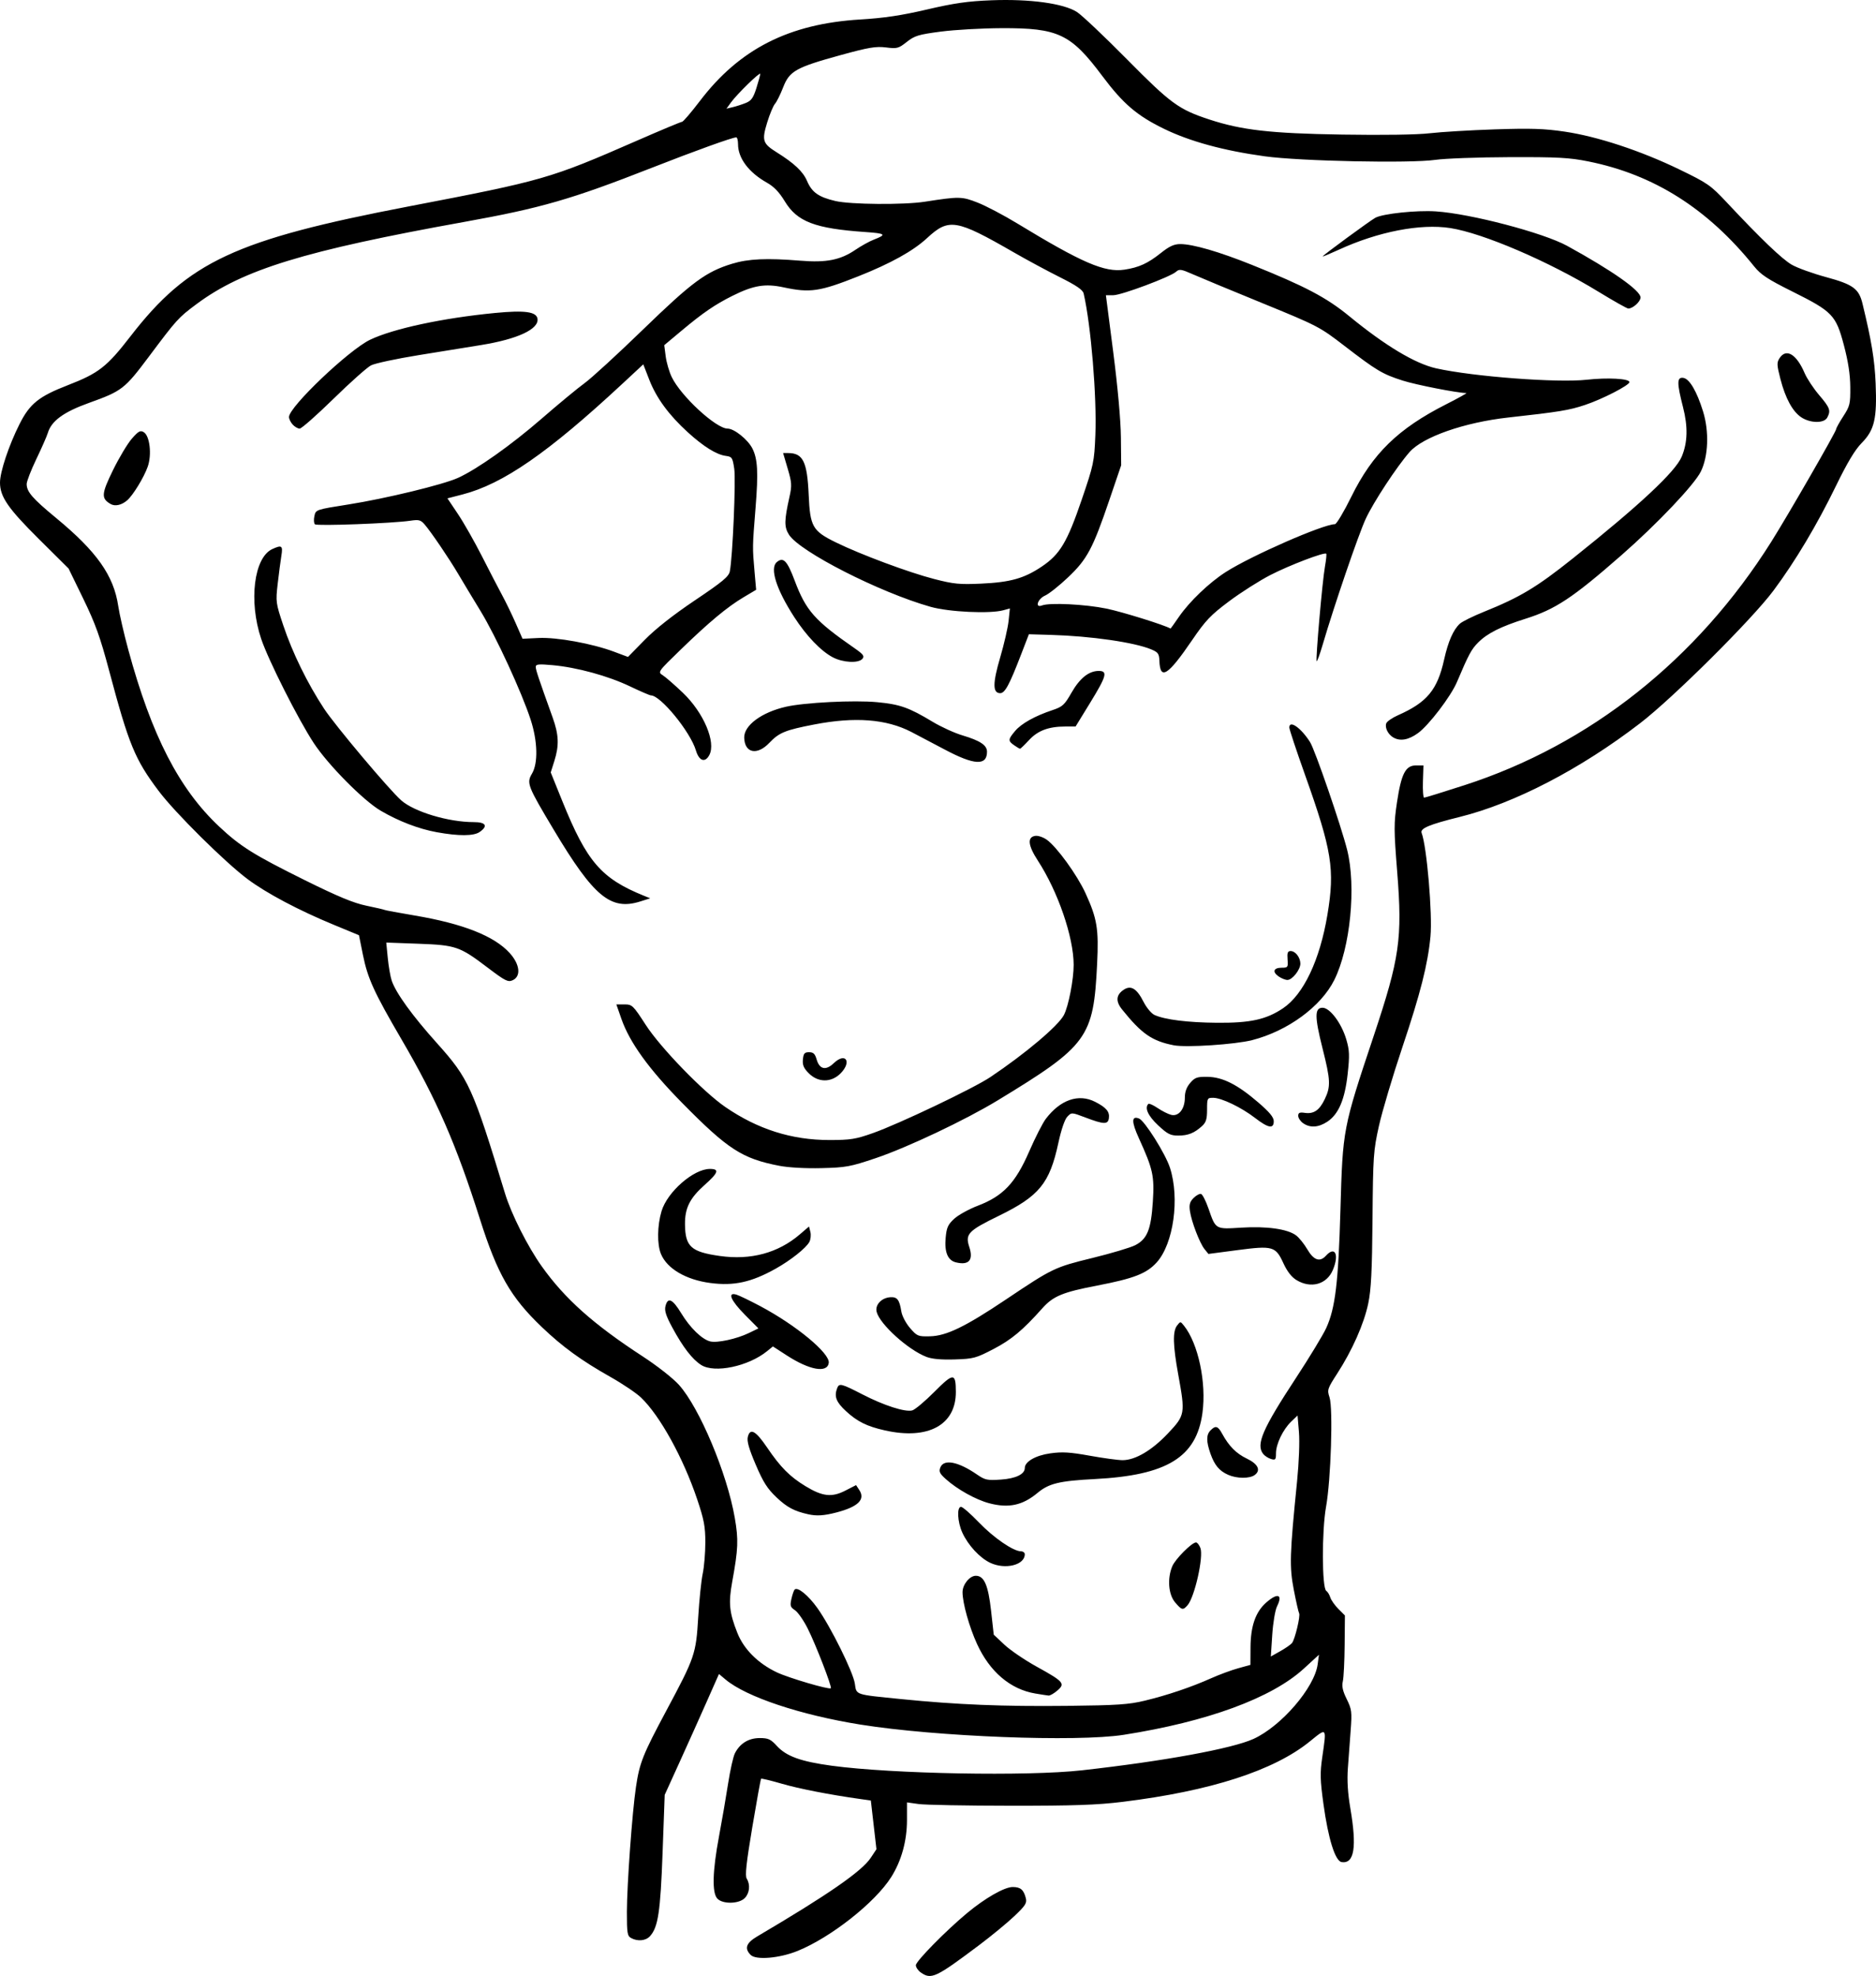 <svg xmlns="http://www.w3.org/2000/svg" xmlns:svg="http://www.w3.org/2000/svg" id="svg2" width="843.916" height="888.809" version="1.1"><g id="layer1" transform="translate(-134.586,-246.433)"><path style="fill:#000" id="path3448" d="m 548.809,1133.665 c -1.222,-0.856 -2.223,-2.328 -2.223,-3.271 0,-1.787 13.452,-15.476 23.058,-23.465 8.115,-6.748 16.803,-11.708 20.511,-11.708 3.514,0 4.948,1.226 5.907,5.049 0.542,2.159 -0.231,3.361 -5.17,8.045 -3.194,3.029 -10.307,8.887 -15.807,13.019 -19.583,14.711 -21.557,15.637 -26.277,12.33 z m -76.531,-7.894 c -2.924,-2.924 -2.056,-5.384 2.936,-8.324 31.833,-18.747 47.067,-29.296 51.094,-35.381 l 2.545,-3.846 -1.262,-10.957 -1.262,-10.957 -4.621,-0.647 c -13.79,-1.932 -27.632,-4.63 -35.504,-6.92 -4.885,-1.421 -9.045,-2.421 -9.244,-2.222 -0.199,0.199 -1.979,9.999 -3.955,21.779 -2.711,16.158 -3.326,21.845 -2.506,23.159 1.689,2.705 1.287,6.569 -0.912,8.769 -2.662,2.662 -9.999,2.763 -12.345,0.171 -2.397,-2.649 -2.132,-12.357 0.758,-27.788 1.327,-7.086 3.179,-17.834 4.115,-23.884 0.936,-6.05 2.316,-12.198 3.067,-13.662 2.283,-4.451 6.177,-6.838 11.155,-6.838 3.853,0 4.934,0.496 7.726,3.543 4.27,4.662 10.795,7.017 24.648,8.895 27.278,3.699 88.013,4.812 112.613,2.063 36.762,-4.107 67.573,-9.748 77.153,-14.125 12.528,-5.724 27.456,-23.081 28.861,-33.559 l 0.576,-4.296 -6.817,6.247 c -14.446,13.237 -43.378,23.868 -81.01,29.767 -21.132,3.312 -84.318,0.861 -118.403,-4.594 -27.072,-4.333 -51.448,-12.476 -60.735,-20.291 l -2.936,-2.47 -5.604,12.66 c -3.082,6.963 -8.575,19.195 -12.206,27.183 l -6.603,14.523 -0.949,25.977 c -0.974,26.64 -2.013,33.553 -5.65,37.572 -1.901,2.1 -5.493,2.469 -8.48,0.87 -1.728,-0.925 -1.933,-2.176 -1.928,-11.75 0.01,-12.07 2.386,-44.839 4.08,-56.215 1.618,-10.866 3.078,-14.538 13.603,-34.213 12.954,-24.216 13.404,-25.536 14.404,-42.203 0.459,-7.654 1.366,-16.429 2.016,-19.5 0.65,-3.071 1.182,-9.408 1.183,-14.083 10e-4,-7.144 -0.583,-10.238 -3.665,-19.393 -6.291,-18.687 -16.753,-37.635 -25.279,-45.784 -2.116,-2.022 -8.281,-6.178 -13.7,-9.236 -13.163,-7.426 -21.564,-13.532 -30.938,-22.488 -14,-13.375 -19.966,-23.791 -27.838,-48.599 -10.667,-33.618 -19.379,-53.586 -35.212,-80.701 -12.447,-21.318 -15.269,-27.501 -17.41,-38.146 l -1.767,-8.784 -11.592,-4.791 c -15.555,-6.429 -29.974,-14.072 -38.428,-20.371 -10.191,-7.593 -32.71,-29.903 -40.079,-39.707 -10.72,-14.263 -13.42,-20.819 -22.289,-54.125 -4.023,-15.11 -6.214,-21.204 -11.608,-32.29 L 165.425,502.142 152.118,488.932 c -13.903,-13.802 -17.532,-19.063 -17.532,-25.417 0,-4.847 3.951,-16.704 8.75,-26.26 4.634,-9.228 8.69,-12.499 21.8,-17.578 13.842,-5.363 17.529,-8.241 28.132,-21.955 25.977,-33.599 47.159,-43.482 125.317,-58.473 60.535,-11.611 63.409,-12.438 102.217,-29.406 10.844,-4.741 20.117,-8.621 20.607,-8.621 0.489,0 4.103,-4.219 8.03,-9.376 17.828,-23.41 40.083,-34.715 72.146,-36.649 10.766,-0.649 18.491,-1.807 30,-4.494 12.252,-2.861 18.329,-3.729 29,-4.146 17.236,-0.672 32.445,1.41 38.458,5.265 2.223,1.425 12.367,11.017 22.542,21.316 19.659,19.898 23.238,22.514 37,27.036 14.628,4.806 27.563,6.278 59.716,6.793 18.61,0.298 33.782,0.068 39.5,-0.6 5.106,-0.596 18.284,-1.382 29.284,-1.746 16.214,-0.536 22.164,-0.341 31.429,1.03 14.75,2.184 34.166,8.588 51.534,16.998 12.775,6.186 14.056,7.077 21.314,14.827 15.303,16.339 24.803,25.447 29.223,28.015 2.475,1.438 9.443,3.956 15.485,5.595 12.107,3.285 14.724,5.19 16.352,11.901 4.075,16.789 5.461,25.2 5.911,35.857 0.671,15.9 -0.524,21.017 -6.272,26.847 -3.004,3.047 -6.469,8.822 -11.516,19.194 -8.605,17.683 -18.36,34.029 -28.169,47.2 -9.632,12.933 -45.084,48.192 -59.975,59.648 -26.831,20.642 -56.522,36.059 -81.223,42.176 -13.654,3.381 -17.87,5.157 -17.078,7.193 2.32,5.968 4.931,36.532 3.977,46.563 -1.19,12.513 -4.496,25.545 -12.605,49.699 -4.366,13.004 -9.125,28.979 -10.575,35.5 -2.483,11.163 -2.652,13.612 -2.889,41.857 -0.196,23.37 -0.62,31.768 -1.919,38 -1.904,9.136 -7.175,21.049 -13.941,31.508 -4.437,6.859 -4.598,7.357 -3.479,10.748 1.641,4.972 0.621,37.047 -1.565,49.213 -1.942,10.811 -1.877,36.558 0.096,37.819 0.613,0.392 1.429,1.719 1.813,2.949 0.384,1.23 2.019,3.558 3.635,5.173 l 2.937,2.937 -0.118,13.327 c -0.065,7.33 -0.433,14.677 -0.819,16.327 -0.515,2.205 -0.051,4.32 1.752,7.98 2.256,4.582 2.398,5.7 1.78,14 -0.37,4.961 -0.938,12.65 -1.263,17.085 -0.403,5.5 -0.051,11.224 1.107,18 2.996,17.54 1.794,25.041 -3.883,24.229 -2.909,-0.416 -6.04,-10.386 -8.211,-26.146 -1.482,-10.757 -1.564,-13.899 -0.544,-20.953 1.989,-13.757 2.189,-13.497 -5.55,-7.207 -16.157,13.133 -44.679,22.341 -84.25,27.201 -11.505,1.413 -21.936,1.775 -50.5,1.752 -19.8,-0.016 -38.362,-0.362 -41.25,-0.769 l -5.25,-0.741 0,7.929 c 0,9.357 -2.48,18.341 -7.078,25.64 -7.221,11.462 -27.146,27.18 -42.162,33.259 -8.123,3.289 -18.674,4.185 -21.068,1.791 z m 177.308,-114.376 c 10.13,-2.44 20.875,-6.072 29.906,-10.107 3.626,-1.62 9.069,-3.629 12.094,-4.464 l 5.5,-1.519 0.044,-7.859 c 0.054,-9.623 2.278,-15.984 7.056,-20.178 5.186,-4.553 7.574,-3.706 4.864,1.725 -0.831,1.667 -1.79,7.379 -2.145,12.776 l -0.641,9.762 4.218,-2.371 c 2.32,-1.304 4.703,-2.955 5.296,-3.669 1.338,-1.612 3.893,-12.323 3.205,-13.435 -0.277,-0.449 -1.345,-5.161 -2.374,-10.472 -2.02,-10.431 -1.858,-15.849 1.464,-48.895 0.848,-8.44 1.205,-17.808 0.843,-22.101 l -0.63,-7.452 -2.852,2.732 c -3.684,3.529 -6.847,10.107 -6.847,14.237 0,2.904 -0.241,3.18 -2.25,2.583 -1.238,-0.368 -2.812,-1.384 -3.5,-2.259 -3.349,-4.26 -0.386,-11.126 14.784,-34.259 6.045,-9.219 12.146,-19.283 13.556,-22.364 4.083,-8.919 5.465,-20.386 6.399,-53.085 1.044,-36.55 1.073,-36.706 15.026,-78.5 11.628,-34.831 12.888,-43.633 10.52,-73.5 -1.522,-19.198 -1.531,-21.892 -0.104,-31.401 1.933,-12.876 3.849,-16.599 8.543,-16.599 l 3.362,0 -0.235,7.25 c -0.129,3.987 0.12,7.25 0.554,7.25 0.434,0 8.581,-2.519 18.105,-5.598 56.445,-18.248 104.726,-56.544 138.044,-109.496 7.589,-12.061 29.197,-49.571 29.197,-50.684 0,-0.457 1.443,-3.056 3.206,-5.776 2.969,-4.579 3.201,-5.555 3.139,-13.16 -0.046,-5.655 -0.948,-11.538 -2.896,-18.886 -3.569,-13.466 -5.115,-15.071 -23.2,-24.08 -10.999,-5.479 -14.149,-7.547 -17.115,-11.236 -20.922,-26.022 -45.115,-41.343 -74.635,-47.267 -8.54,-1.714 -13.723,-1.994 -35.5,-1.92 -14.025,0.048 -29.003,0.595 -33.284,1.215 -11.258,1.631 -60.728,0.607 -76.716,-1.588 -18.55,-2.547 -33.778,-6.706 -45.485,-12.424 -12.106,-5.913 -18.324,-11.249 -27.688,-23.762 -14.14,-18.895 -19.776,-21.563 -45.327,-21.459 -8.8,0.036 -21.086,0.734 -27.303,1.551 -10.02,1.317 -11.755,1.843 -15.284,4.638 -3.708,2.937 -4.35,3.107 -9.363,2.481 -4.518,-0.564 -7.762,-0.019 -20.216,3.398 -20.277,5.564 -23.186,7.189 -26.034,14.539 -1.234,3.186 -2.886,6.517 -3.672,7.402 -0.786,0.886 -2.37,4.684 -3.521,8.441 -2.463,8.04 -2.02,9.45 4.185,13.329 8.008,5.006 11.932,8.699 13.752,12.947 2.202,5.136 5.17,7.237 12.743,9.019 6.776,1.595 30.785,1.79 40.212,0.326 15.565,-2.416 16.669,-2.397 23.831,0.413 3.717,1.458 11.688,5.65 17.713,9.315 29.205,17.763 39.377,22.156 48.241,20.834 6.514,-0.972 10.55,-2.813 16.435,-7.5 3.824,-3.045 5.929,-4.013 8.722,-4.013 5.664,0 17.446,3.418 32.174,9.333 24.004,9.641 33.604,14.702 43.884,23.135 16.151,13.249 29.627,21.327 39.088,23.433 16.744,3.726 54.531,6.586 67.662,5.122 9.44,-1.053 19.249,-0.514 19.249,1.057 0,1.418 -12.166,7.676 -20,10.289 -7.145,2.383 -11.535,3.101 -34.5,5.644 -19.727,2.185 -38.432,8.729 -44.41,15.538 -5.759,6.559 -16.28,22.579 -19.724,30.035 -3.299,7.14 -14.169,38.924 -19.385,56.681 -1.255,4.271 -2.459,7.588 -2.677,7.371 -0.555,-0.555 2.542,-35.975 3.721,-42.556 0.534,-2.981 0.793,-5.597 0.576,-5.814 -0.817,-0.817 -16.441,5.14 -25.029,9.543 -4.911,2.518 -13.283,7.833 -18.604,11.812 -8.381,6.267 -10.617,8.615 -16.717,17.556 -10.885,15.955 -14.386,18.162 -14.695,9.262 -0.11,-3.157 -0.587,-3.835 -3.59,-5.102 -7.579,-3.198 -27.111,-6.023 -45.293,-6.552 l -9.829,-0.286 -3.467,9 c -5.341,13.867 -7.302,17.5 -9.445,17.5 -3.417,0 -3.415,-4.446 0.01,-16.099 1.763,-5.998 3.463,-13.405 3.778,-16.459 l 0.573,-5.553 -2.896,0.803 c -6.055,1.679 -24.487,0.815 -32.805,-1.537 -22.919,-6.48 -58.893,-24.818 -63.7,-32.471 -2.161,-3.441 -2.12,-6.358 0.237,-16.924 1.153,-5.166 1.075,-6.439 -0.784,-12.75 l -2.065,-7.011 2.279,0 c 6.665,0 8.568,3.875 9.226,18.788 0.632,14.33 1.727,16.247 12.216,21.389 11.124,5.454 32.853,13.549 44.246,16.483 8.773,2.26 11.404,2.518 21.137,2.072 13.135,-0.602 19.333,-2.349 27.266,-7.686 8.182,-5.504 11.423,-10.93 17.948,-30.046 5.383,-15.77 5.654,-17.054 6.142,-29.015 0.702,-17.232 -1.952,-49.394 -5.258,-63.735 -0.384,-1.665 -3.179,-3.583 -10.75,-7.375 -5.627,-2.818 -14.883,-7.805 -20.569,-11.081 -26.074,-15.024 -29.325,-15.562 -39.13,-6.485 -6.279,5.813 -16.329,11.392 -31.032,17.227 -17.247,6.845 -21.587,7.483 -33.5,4.926 -8.296,-1.781 -13.546,-0.912 -23,3.808 -7.854,3.921 -13.286,7.639 -22.847,15.64 l -7.847,6.566 0.649,5.012 c 0.357,2.756 1.573,6.94 2.704,9.298 4.122,8.597 19.958,23.214 25.149,23.214 2.96,0 9.076,4.892 11.125,8.898 2.409,4.71 2.735,10.755 1.443,26.779 -1.422,17.645 -1.422,17.654 -0.437,28.822 l 0.706,8 -5.657,3.364 c -7.343,4.366 -15.536,11.19 -28.323,23.589 -10.316,10.003 -10.331,10.025 -8,11.512 1.284,0.82 5.323,4.338 8.974,7.819 9.383,8.945 15.047,22.263 11.938,28.071 -1.929,3.605 -4.602,2.672 -6.033,-2.106 -2.515,-8.4 -15.895,-24.75 -20.254,-24.75 -0.5,0 -4.766,-1.841 -9.48,-4.091 -9.825,-4.689 -23.791,-8.507 -34.754,-9.5 -6.277,-0.569 -7.556,-0.437 -7.556,0.778 0,1.348 1.151,4.795 7.616,22.813 2.771,7.722 2.956,12.51 0.754,19.495 l -1.63,5.171 5.221,12.917 c 11.022,27.269 17.495,34.768 36.733,42.561 l 2.805,1.136 -4.5,1.417 c -13.271,4.179 -20.909,-2.147 -38.873,-32.197 -11.866,-19.85 -12.329,-21.044 -9.81,-25.314 2.781,-4.714 2.545,-14.537 -0.583,-24.186 -3.999,-12.338 -15.641,-37.592 -22.545,-48.906 -3.556,-5.827 -8.053,-13.294 -9.995,-16.594 -4.096,-6.962 -12.219,-18.941 -15.165,-22.363 -1.773,-2.059 -2.6,-2.278 -6.436,-1.703 -7.933,1.19 -42.074,2.465 -42.945,1.605 -0.468,-0.462 -0.567,-2.136 -0.219,-3.719 0.631,-2.874 0.658,-2.883 15.351,-5.205 16.744,-2.646 42.527,-8.898 49.219,-11.935 8.656,-3.928 23.98,-14.778 37.683,-26.68 7.599,-6.6 16.292,-13.786 19.317,-15.968 3.025,-2.182 14.82,-13.001 26.212,-24.043 22.09,-21.412 28.35,-26.041 40.044,-29.619 7.41,-2.267 15.601,-2.637 30.869,-1.393 11.61,0.946 17.928,-0.307 24.675,-4.893 2.585,-1.757 6.275,-3.804 8.2,-4.548 6,-2.322 5.475,-2.819 -3.648,-3.449 -22.77,-1.573 -30.759,-4.623 -36.352,-13.876 -2.451,-4.055 -4.849,-6.55 -8,-8.324 -8.203,-4.618 -13,-11.019 -13,-17.345 0,-1.672 -0.366,-3.04 -0.812,-3.04 -1.727,0 -18.561,6.068 -38.188,13.765 -35.965,14.105 -49.643,18.051 -84,24.235 -72.069,12.973 -99.787,21.48 -120.632,37.022 -8.175,6.096 -8.755,6.735 -21.481,23.72 -10.823,14.444 -12.017,15.364 -26.871,20.697 -11.427,4.102 -16.925,8.129 -18.521,13.561 -0.404,1.375 -2.705,6.609 -5.115,11.63 -2.409,5.022 -4.381,10.1 -4.381,11.285 0,3.505 2.57,6.475 13.193,15.244 18.364,15.16 25.964,25.928 28.004,39.675 0.544,3.666 2.579,12.516 4.523,19.666 10.479,38.544 22.833,62.573 40.872,79.5 9.578,8.987 15.579,12.741 38.559,24.124 14.857,7.359 21.903,10.283 27.637,11.467 4.232,0.874 7.924,1.73 8.203,1.902 0.28,0.172 6.319,1.294 13.422,2.493 21.892,3.695 35.948,9.244 42.894,16.932 4.58,5.069 5.165,10.453 1.327,12.202 -2.109,0.961 -3.329,0.347 -11.25,-5.66 -12.622,-9.572 -14.254,-10.134 -31.255,-10.756 l -14.37,-0.526 0.684,6.945 c 0.376,3.82 1.17,8.392 1.764,10.161 1.867,5.563 9.267,15.792 20.384,28.176 14.298,15.928 16.105,19.919 30.588,67.54 2.827,9.296 10.168,23.868 16.528,32.809 10.384,14.598 23.259,26.086 45.387,40.498 6.571,4.28 13.65,9.838 16.341,12.831 9.25,10.288 21.671,39.877 25.112,59.82 1.71,9.914 1.548,13.874 -1.181,28.869 -1.725,9.476 -1.282,13.78 2.36,22.928 2.916,7.325 9.323,13.704 17.783,17.706 5.277,2.496 23.506,7.857 24.236,7.127 0.603,-0.603 -6.726,-19.549 -10.372,-26.815 -1.857,-3.7 -4.449,-7.431 -5.761,-8.29 -2.082,-1.364 -2.283,-2.012 -1.586,-5.101 0.439,-1.946 1.088,-3.829 1.442,-4.183 1.336,-1.336 6.129,2.562 10.239,8.326 5.948,8.341 16.055,28.719 16.84,33.951 0.784,5.229 -0.276,4.874 20.951,7.003 24.987,2.506 45.768,3.352 74.5,3.036 22.594,-0.249 27.753,-0.594 35,-2.34 z m -49.269,-3.211 c -11.21,-1.886 -20.485,-9.767 -26.203,-22.265 -3.525,-7.705 -6.528,-18.434 -6.528,-23.323 0,-3.437 3.186,-7.375 5.966,-7.375 3.745,0 5.582,4.191 6.858,15.64 l 1.21,10.86 4.793,4.5 c 2.636,2.475 9.124,6.894 14.418,9.82 12.299,6.797 13.056,7.664 9.417,10.795 -1.525,1.312 -3.311,2.333 -3.967,2.268 -0.657,-0.065 -3.34,-0.479 -5.963,-0.92 z m 62.857,-41.039 c -2.988,-3.552 -3.538,-10.721 -1.242,-16.205 1.363,-3.256 8.799,-10.718 10.681,-10.718 0.562,0 1.453,1.133 1.979,2.519 1.488,3.915 -2.598,22.078 -5.788,25.731 -2.07,2.37 -2.63,2.238 -5.63,-1.327 z m -83.097,-17.733 c -4.724,-2.211 -10.015,-7.931 -12.601,-13.624 -2.192,-4.826 -2.525,-11.565 -0.571,-11.565 0.726,0 4.347,3.153 8.046,7.006 6.619,6.894 15.45,12.966 18.884,12.984 0.963,0.01 1.75,0.598 1.75,1.318 0,4.861 -8.74,7.048 -15.509,3.881 z m -81.991,-21.871 c -6.245,-1.403 -9.467,-3.12 -14.137,-7.537 -4.191,-3.963 -6.018,-6.833 -9.409,-14.775 -3.062,-7.17 -4.028,-10.576 -3.546,-12.498 1.037,-4.13 3.56,-2.74 8.651,4.769 6.034,8.899 10.209,13.112 17.239,17.393 7.705,4.693 11.867,5.158 18.002,2.012 l 4.8,-2.462 1.473,2.248 c 2.776,4.236 -0.574,7.514 -10.256,10.036 -5.675,1.478 -8.934,1.685 -12.816,0.813 z m 81.5,-4.937 c -6.05,-1.602 -14.363,-6.231 -19.539,-10.882 -2.781,-2.499 -3.188,-3.376 -2.432,-5.25 1.56,-3.87 8.001,-2.618 16.472,3.201 3.634,2.497 4.62,2.705 10.776,2.28 6.688,-0.462 10.724,-2.423 10.724,-5.212 0,-2.852 4.858,-5.65 11.427,-6.58 5.386,-0.763 8.821,-0.559 17.799,1.058 6.118,1.102 12.757,2.003 14.753,2.003 5.75,0 13.226,-4.413 20.452,-12.074 7.707,-8.169 7.81,-8.764 4.585,-26.507 -2.386,-13.125 -2.532,-19.368 -0.515,-21.978 1.483,-1.919 1.518,-1.918 3.099,0.059 6.449,8.065 10.176,25.692 8.311,39.304 -2.728,19.903 -15.942,28.007 -48.41,29.69 -15.956,0.827 -20.663,1.964 -25.763,6.225 -6.723,5.617 -13.026,6.969 -21.737,4.662 z m 107.5,-12.784 c -4.003,-1.767 -6.136,-4.315 -7.974,-9.523 -1.945,-5.513 -1.932,-8.526 0.045,-10.503 2.272,-2.272 3.308,-1.963 5.225,1.555 3.03,5.559 6.343,8.9 11.073,11.161 5.066,2.422 6.439,5.284 3.548,7.397 -2.284,1.671 -8.032,1.629 -11.918,-0.086 z m -154.5,-20.003 c -8.057,-1.814 -12.324,-3.929 -17.44,-8.645 -4.439,-4.092 -5.397,-6.604 -3.953,-10.367 0.882,-2.298 1.878,-2.049 11.339,2.826 9.698,4.997 19.136,8.039 22.402,7.22 1.216,-0.305 5.697,-4.059 9.959,-8.341 8.633,-8.675 9.65,-8.675 9.678,0 0.048,14.922 -12.481,21.703 -31.985,17.312 z m -82.566,-29.404 c -3.966,-2.506 -8.173,-7.95 -12.934,-16.738 -2.918,-5.385 -3.658,-7.686 -3.14,-9.75 1.052,-4.193 3.173,-3.232 7.088,3.212 3.981,6.554 9.305,11.735 13.015,12.666 3.149,0.79 11.867,-1.091 17.376,-3.751 l 4.34,-2.095 -6.09,-6.144 c -6.364,-6.421 -8.005,-10.293 -3.84,-9.058 1.238,0.367 6.075,2.7 10.75,5.185 16.164,8.591 31.429,21.243 30.818,25.542 -0.663,4.666 -8.611,3.26 -18.801,-3.326 l -6.329,-4.091 -2.594,2.111 c -8.428,6.858 -23.62,10.053 -29.66,6.237 z m 101.328,-3.647 c -8.248,-3.156 -21.009,-14.692 -22.405,-20.255 -0.781,-3.113 2.135,-6.274 6.066,-6.575 3.155,-0.241 4.199,1.081 5.041,6.391 0.321,2.021 2.035,5.297 3.904,7.459 3.171,3.668 3.605,3.849 8.967,3.723 7.393,-0.173 15.853,-4.271 34.165,-16.55 21.037,-14.106 21.889,-14.515 38.903,-18.681 8.498,-2.081 17.172,-4.669 19.274,-5.752 5.394,-2.778 7.112,-7.013 7.921,-19.537 0.749,-11.586 0.077,-14.646 -6.287,-28.61 -3.369,-7.392 -3.352,-10.153 0.052,-8.846 2.555,0.98 11.872,15.786 13.936,22.146 4.467,13.763 1.608,34.215 -5.953,42.584 -4.532,5.016 -10.273,7.251 -26.757,10.415 -15.563,2.987 -19.827,4.755 -24.719,10.249 -8.716,9.786 -13.872,14.093 -21.87,18.264 -7.972,4.158 -9.059,4.451 -17.5,4.72 -6.026,0.192 -10.235,-0.185 -12.737,-1.143 z m -97.263,-33.241 c -10.927,-1.449 -19.399,-6.424 -22.149,-13.005 -1.809,-4.328 -1.708,-12.734 0.232,-19.264 2.58,-8.689 14.407,-19.034 21.759,-19.034 4.403,0 3.851,1.668 -2.389,7.227 -6.681,5.951 -8.9,10.429 -8.809,17.773 0.124,9.969 2.732,12.324 15.678,14.155 13.914,1.968 26.19,-1.337 35.927,-9.672 l 4.188,-3.585 0.617,2.458 c 0.339,1.352 0.129,3.369 -0.467,4.483 -1.474,2.753 -8.409,8.261 -15.147,12.029 -10.964,6.131 -18.805,7.845 -29.439,6.434 z m 263.683,-1.332 c -2.183,-1.331 -4.184,-3.916 -5.853,-7.56 -3.489,-7.621 -4.764,-7.982 -20.776,-5.876 l -12.945,1.702 -1.748,-2.159 c -2.198,-2.715 -5.909,-12.417 -6.583,-17.211 -0.399,-2.838 -0.034,-4.111 1.668,-5.812 1.198,-1.198 2.713,-2.004 3.366,-1.791 0.653,0.213 2.154,3.177 3.335,6.587 3.271,9.44 3.024,9.297 14.743,8.559 11.387,-0.717 20.756,0.597 24.604,3.45 1.372,1.018 3.649,3.828 5.06,6.246 2.908,4.984 5.678,5.953 8.405,2.94 4.097,-4.527 6.047,-0.587 3.146,6.357 -2.738,6.553 -9.9,8.546 -16.423,4.569 z m -153.175,-7.945 c -3.657,-0.897 -5.191,-4.568 -4.607,-11.025 0.419,-4.641 1.022,-5.983 3.859,-8.59 1.849,-1.7 6.633,-4.34 10.631,-5.868 11.365,-4.343 16.914,-10.206 23.081,-24.386 2.714,-6.239 6.093,-12.864 7.509,-14.721 6.551,-8.589 14.738,-11.403 22.159,-7.618 5.016,2.559 6.601,4.45 6.186,7.378 -0.408,2.878 -2.254,2.821 -10.554,-0.325 -6.218,-2.357 -6.23,-2.357 -8.142,-0.365 -1.164,1.213 -2.742,5.835 -4.027,11.794 -3.923,18.193 -8.597,23.921 -26.742,32.769 -13.844,6.75 -15.246,8.222 -13.338,14.002 1.96,5.938 -0.161,8.39 -6.015,6.955 z m -79.508,-43.448 c -16.65,-3.227 -23.076,-7.389 -43.618,-28.248 -14.966,-15.197 -23.626,-27.179 -27.352,-37.844 l -2.266,-6.485 3.629,0 c 3.479,0 3.877,0.383 9.618,9.249 6.671,10.303 25.866,30.098 35.798,36.917 14.556,9.994 29.815,14.834 46.771,14.834 9.489,0 11.804,-0.368 19.59,-3.115 11.745,-4.144 45.298,-20.142 52.83,-25.188 15.693,-10.515 30.515,-23.017 33.086,-27.908 2.065,-3.928 4.417,-16.01 4.399,-22.604 -0.033,-12.507 -7.067,-32.969 -16.114,-46.873 -4.468,-6.867 -4.845,-10.602 -1.123,-11.131 1.237,-0.176 3.546,0.605 5.132,1.734 4.537,3.231 13.696,15.878 17.448,24.093 5.221,11.432 5.973,16.014 5.208,31.751 -1.616,33.26 -4.173,36.767 -44.781,61.438 -14.461,8.786 -40.552,21.143 -54.755,25.934 -11.516,3.884 -13.445,4.239 -24.5,4.509 -7.244,0.177 -14.774,-0.245 -19,-1.064 z m 170.457,-18.213 c -4.517,-4.225 -6.158,-7.829 -4.376,-9.611 0.32,-0.32 2.199,0.517 4.177,1.859 1.978,1.342 4.717,2.721 6.087,3.065 3.383,0.849 6.154,-2.633 6.154,-7.731 0,-2.612 0.769,-4.727 2.415,-6.639 2.106,-2.447 3.098,-2.796 7.75,-2.732 6.829,0.095 13.475,3.439 22.82,11.482 5.139,4.423 7.015,6.693 7.015,8.491 0,3.55 -2.453,3.118 -8.412,-1.479 -6.164,-4.756 -15.084,-9.045 -18.838,-9.058 -2.657,-0.009 -2.75,0.17 -2.75,5.316 0,4.249 -0.455,5.74 -2.25,7.375 -3.502,3.189 -6.271,4.299 -10.727,4.299 -3.508,0 -4.833,-0.678 -9.066,-4.637 z m 65.265,-0.92 c -1.222,-0.856 -2.223,-2.353 -2.223,-3.327 0,-1.382 0.632,-1.677 2.885,-1.347 4.096,0.601 6.606,-1.088 9.017,-6.069 2.778,-5.738 2.659,-8.595 -0.955,-22.908 -3.607,-14.287 -3.607,-18.293 10e-4,-18.293 3.33,0 8.55,6.984 10.701,14.316 1.426,4.863 1.512,7.098 0.594,15.477 -1.258,11.476 -4.081,18.102 -9.141,21.455 -3.974,2.633 -7.766,2.876 -10.88,0.695 z M 498.445,729.234 c -2.32,-2.32 -2.917,-3.716 -2.673,-6.25 0.262,-2.715 0.728,-3.263 2.777,-3.263 1.917,0 2.668,0.715 3.388,3.226 1.289,4.495 4.136,5.14 7.684,1.741 5.362,-5.138 8.316,-0.663 3.043,4.61 -4.145,4.145 -10.036,4.118 -14.218,-0.064 z m 164.141,-12.632 c -9.769,-1.915 -14.441,-5.153 -23.237,-16.104 -2.976,-3.705 -2.714,-6.607 0.804,-8.912 3.208,-2.102 5.836,-0.476 8.851,5.473 1.328,2.621 3.541,5.278 4.916,5.905 4.648,2.118 14.944,3.407 28.087,3.517 15.02,0.126 22.19,-1.446 29.747,-6.522 9.234,-6.203 16.568,-21.664 19.978,-42.116 3.401,-20.4 2.05,-28.811 -10.12,-62.978 -3.864,-10.849 -7.026,-20.381 -7.026,-21.184 0,-3.556 5.284,0.156 9.33,6.554 2.222,3.513 13.958,37.621 16.684,48.487 4.139,16.495 1.418,44.027 -5.78,58.496 -5.959,11.977 -20.934,22.952 -36.934,27.067 -7.644,1.966 -29.708,3.415 -35.3,2.319 z m 47.17,-30.974 c -2.945,-2.063 -2.276,-3.907 1.417,-3.907 2.751,0 2.896,-0.208 2.619,-3.75 -0.232,-2.964 0.059,-3.75 1.39,-3.75 2.117,0 4.33,2.842 4.372,5.615 0.041,2.736 -3.621,7.385 -5.818,7.385 -0.938,0 -2.729,-0.717 -3.98,-1.593 z M 331.072,620.767 c -8.145,-1.48 -17.162,-4.939 -25.263,-9.69 -7.729,-4.533 -23.577,-20.546 -30.042,-30.355 -6.981,-10.592 -20.444,-37.264 -23.691,-46.935 -5.697,-16.973 -3.25,-36.619 5.032,-40.393 4.274,-1.947 4.795,-1.55 4.043,3.078 -0.38,2.337 -1.121,7.993 -1.646,12.568 -0.925,8.054 -0.846,8.646 2.499,18.644 4.156,12.419 10.814,26.02 18.377,37.538 4.942,7.526 29.425,36.614 34.705,41.231 5.92,5.178 21.236,9.769 32.588,9.769 5.504,0 6.555,1.736 2.689,4.443 -2.657,1.861 -9.412,1.897 -19.291,0.102 z m 228.514,-37.174 c -5.775,-3.072 -12.563,-6.649 -15.085,-7.948 -11.226,-5.784 -25.332,-6.867 -43.584,-3.345 -13.108,2.53 -15.849,3.652 -20.277,8.302 -5.477,5.752 -11.075,4.593 -11.272,-2.334 -0.157,-5.514 7.765,-11.405 18.718,-13.921 8.379,-1.924 30.706,-3.05 41.064,-2.07 10.302,0.975 14.321,2.396 25.022,8.85 3.781,2.28 9.809,5.022 13.394,6.093 7.974,2.381 11.02,4.415 11.02,7.357 0,6.374 -5.723,6.078 -19,-0.985 z m 31.223,-1.928 c -2.833,-1.984 -2.793,-2.612 0.408,-6.416 2.838,-3.373 8.911,-6.764 16.87,-9.419 4.477,-1.494 5.366,-2.31 8.5,-7.798 3.739,-6.547 7.803,-9.8 12.25,-9.807 4.157,-0.006 3.549,2.266 -3.826,14.282 l -6.576,10.715 -4.674,0.006 c -7.466,0.009 -12.313,1.828 -16.271,6.107 -1.978,2.138 -3.79,3.888 -4.027,3.888 -0.237,0 -1.431,-0.701 -2.654,-1.557 z m 170.54,-3.517 c -2.363,-1.377 -3.885,-4.445 -3.151,-6.355 0.332,-0.865 2.689,-2.495 5.237,-3.623 13.111,-5.8 17.75,-11.397 20.794,-25.09 1.813,-8.159 4.144,-13.454 7.099,-16.126 1.075,-0.972 5.924,-3.368 10.777,-5.325 16.311,-6.577 23.721,-11.024 39.982,-23.993 30.114,-24.017 46.192,-39.042 49.018,-45.805 2.667,-6.382 2.85,-13.433 0.579,-22.277 -2.801,-10.91 -2.776,-13.57 0.126,-13.153 2.774,0.399 6.08,6.011 8.89,15.094 2.787,9.006 2.38,20.132 -0.989,27.019 -2.902,5.933 -19.581,23.513 -35.702,37.63 -21.95,19.222 -29.687,24.348 -43.164,28.597 -11.128,3.509 -17.155,6.53 -21.304,10.678 -3.038,3.038 -4.274,5.34 -9.552,17.791 -2.732,6.446 -12.654,19.455 -17.534,22.99 -4.263,3.088 -8.018,3.746 -11.107,1.947 z M 509.233,542.101 c -5.386,-2.841 -11.844,-9.576 -17.368,-18.112 -8.073,-12.475 -11.093,-22.017 -7.827,-24.728 2.931,-2.433 4.662,-0.638 8.03,8.328 5.092,13.553 8.998,17.963 26.951,30.423 3.921,2.722 4.533,3.544 3.532,4.75 -1.738,2.094 -8.755,1.745 -13.319,-0.662 z M 184.349,473.14 c -4.316,-2.494 -4.173,-4.533 1.072,-15.242 2.741,-5.597 6.564,-11.976 8.496,-14.176 2.963,-3.375 3.798,-3.827 5.341,-2.891 2.719,1.648 3.69,10.116 1.782,15.526 -1.689,4.787 -6.562,12.774 -9.214,15.102 -2.479,2.176 -5.46,2.847 -7.476,1.682 z m 81.893,-35.747 c -0.91,-1.006 -1.655,-2.532 -1.655,-3.391 0,-4.539 26.923,-30.175 36.5,-34.756 10.449,-4.997 32.786,-9.778 56.275,-12.043 13.293,-1.282 18.549,-0.56 19.017,2.615 0.686,4.656 -8.93,9.143 -25.291,11.801 -5.5,0.894 -18.191,2.947 -28.203,4.564 -10.012,1.617 -19.642,3.684 -21.402,4.594 -1.76,0.91 -9.362,7.682 -16.893,15.05 -7.532,7.368 -14.369,13.396 -15.193,13.396 -0.824,0 -2.244,-0.823 -3.154,-1.829 z m 678.795,-3.16 c -3.981,-2.551 -7.271,-8.538 -9.541,-17.364 -1.634,-6.352 -1.671,-7.362 -0.347,-9.383 2.964,-4.524 7.602,-1.741 11.229,6.738 1.059,2.476 4.014,6.949 6.567,9.94 4.86,5.693 5.306,6.947 3.607,10.123 -1.381,2.581 -7.448,2.552 -11.515,-0.054 z m -91.483,-56.639 c -22.121,-13.534 -51.824,-26.288 -66.552,-28.578 -13.424,-2.087 -32.453,1.61 -50.165,9.745 -3.987,1.832 -7.25,3.184 -7.25,3.006 0,-0.448 21.448,-16.18 23.709,-17.389 3.451,-1.847 18.542,-3.436 27.198,-2.864 15.662,1.035 48.351,9.618 59.094,15.515 20.217,11.099 33,20.087 33,23.203 0,1.856 -3.457,4.99 -5.505,4.99 -0.583,0 -6.67,-3.432 -13.527,-7.628 z M 447.204,516.461 c 12.482,-8.394 15.218,-10.669 15.695,-13.052 1.257,-6.284 2.755,-40.978 1.991,-46.104 -0.751,-5.041 -1.015,-5.444 -3.806,-5.811 -4.172,-0.549 -9.941,-4.132 -17.06,-10.596 -8.492,-7.711 -14.161,-15.423 -17.337,-23.587 l -2.722,-6.996 -9.44,8.774 c -33.362,31.008 -53.679,45.068 -71.912,49.765 l -6.751,1.739 4.737,7.064 c 2.605,3.885 7.48,12.464 10.832,19.064 3.353,6.6 7.437,14.475 9.075,17.5 1.639,3.025 4.366,8.658 6.06,12.518 l 3.08,7.018 7.22,-0.351 c 8.223,-0.4 24.123,2.496 34.001,6.194 l 6.219,2.328 7.5,-7.651 c 4.87,-4.968 12.801,-11.216 22.618,-17.817 z m 217.765,7.366 c 4.72,-6.854 13.6,-15.34 21.013,-20.082 11.513,-7.365 43.824,-21.523 49.119,-21.523 0.708,0 4.041,-5.589 7.407,-12.421 9.55,-19.382 21.022,-30.555 42.625,-41.513 5.474,-2.777 9.557,-5.053 9.073,-5.057 -3.995,-0.039 -22.594,-3.684 -28.619,-5.609 -9.108,-2.91 -11.724,-4.469 -26.26,-15.656 -11.107,-8.549 -11.983,-9.004 -36.862,-19.176 -14.017,-5.73 -28.118,-11.584 -31.337,-13.007 -5.158,-2.281 -6.044,-2.416 -7.46,-1.134 -2.575,2.331 -24.606,10.573 -28.261,10.573 l -3.333,0 3.317,25.75 c 2.026,15.732 3.362,30.613 3.433,38.25 l 0.116,12.5 -5.274,15.5 c -7.482,21.988 -10.004,26.723 -18.561,34.852 -3.96,3.762 -8.622,7.469 -10.36,8.238 -3.405,1.507 -4.743,5.733 -1.409,4.451 3.462,-1.332 19.374,-0.553 28.965,1.417 7.094,1.457 26.225,7.416 28.869,8.992 0.046,0.028 1.756,-2.378 3.799,-5.345 z M 470.107,292.735 c 2.433,-0.983 3.358,-2.289 4.75,-6.705 0.951,-3.016 1.729,-5.88 1.729,-6.362 0,-1.105 -10.462,9.095 -13.177,12.848 l -2.022,2.794 2.849,-0.677 c 1.567,-0.372 4.209,-1.226 5.871,-1.897 z"/></g></svg>